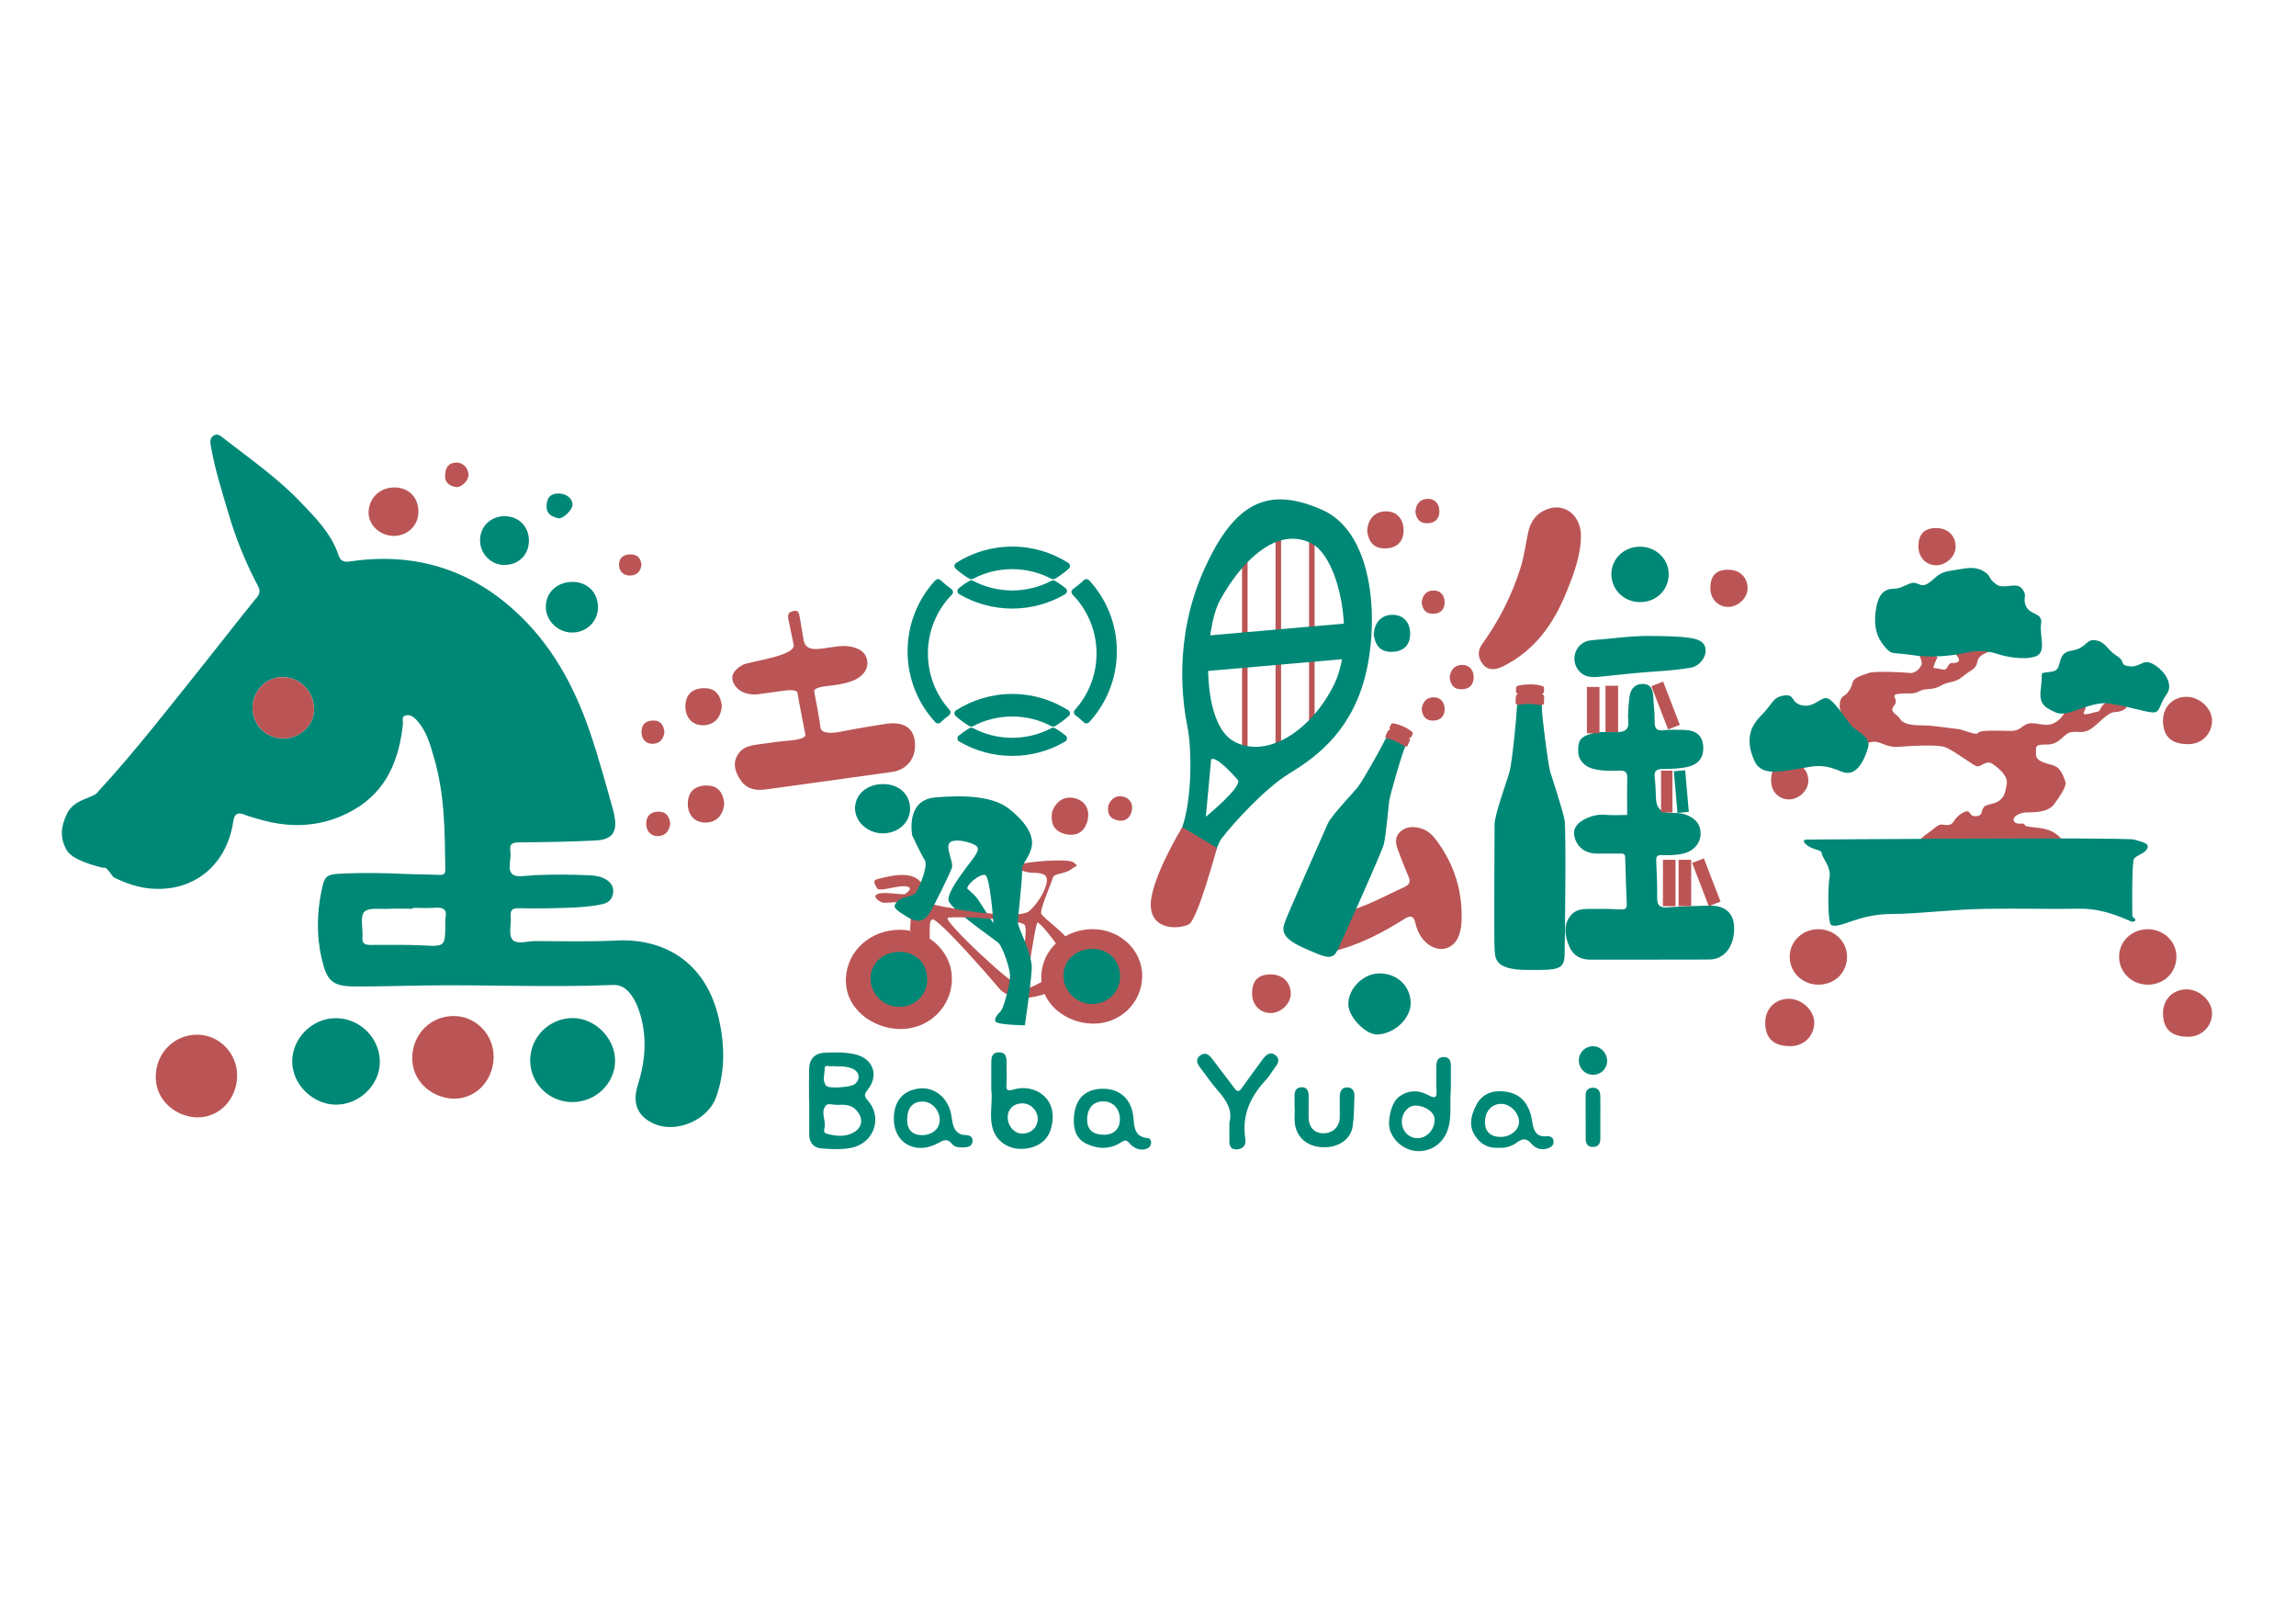 <?xml version="1.0" encoding="UTF-8"?>
<svg id="_レイヤー_4" data-name="レイヤー 4" xmlns="http://www.w3.org/2000/svg" viewBox="0 0 1190.55 841.89">
  <defs>
    <style>
      .cls-1 {
        fill: #b55;
      }

      .cls-1, .cls-2 {
        stroke-width: 0px;
      }

      .cls-2 {
        fill: #087;
      }
    </style>
  </defs>
  <path class="cls-2" d="m50.98,410.28c18.71-20.16,39.22-46.65,56.37-68.08,8.6-10.74,16.99-21.67,25.7-32.32,1.79-2.19,1.96-3.71.7-6.1-6.13-11.65-11.18-23.81-14.91-36.4-3.54-11.96-7.4-23.88-9.53-36.23-.36-2.07-.51-4.08,1.51-5.36,1.98-1.25,3.5.17,4.92,1.27,13.84,10.74,28.3,20.81,40.42,33.56,7.57,7.97,15.48,15.87,19.22,26.75.77,2.25,1.61,4.38,5.89,3.74,32.32-4.86,61.06,3.28,85.47,25.37,19.13,17.31,31.03,39.13,39.24,63.25,4.45,13.07,8.05,26.39,11.8,39.66.32,1.12.56,2.26.78,3.41,1.67,8.56-.96,12.5-9.72,12.95-13.14.68-26.3.85-39.46.98-3.4.04-5.32.45-4.73,4.53.59,4.06-1.7,9.53.98,11.91,2.26,1.99,7.58.72,11.53.55,9.5-.41,18.98-.37,28.48.07,3.04.14,6,.56,8.62,2.18,2.58,1.59,4.11,3.8,3.66,7.07-.45,3.28-2.48,5.01-5.48,5.69-6.2,1.4-12.54,1.7-18.85,1.93-8.16.3-16.33.35-24.49.21-3.16-.05-4.56.65-4.27,4.09.36,4.12-1.24,9.46.81,12.09,2.2,2.82,7.77.82,11.85.84,14.16.07,28.35.39,42.48-.29,23.38-1.12,46.18,10.23,52.95,41.28,2.96,13.55,3.09,26.81-1.6,39.98-4.18,11.75-20.47,18.83-31.97,13.83-8.57-3.73-11.69-10.4-8.63-20.12,3.85-12.23,4.94-24.41,1.23-36.82-1.2-4.01-2.85-7.81-5.55-11.07-2.26-2.72-4.96-4.18-8.66-4.03-33.48,1.4-66.97-.31-100.45.3-10.99.2-21.99.52-32.98.48-12.07-.04-14.87-2.8-17.6-14.84-2.59-11.44-2.37-22.81-.13-34.17,1.68-8.52,2.42-9.14,11.2-9.54,10.65-.48,21.32-.31,31.98.19,5.99.28,11.99.23,17.98.51,2.31.11,3.21-.42,3.17-2.94-.27-19.29-.25-38.52-5.74-57.39-2.14-7.36-3.96-14.46-9.36-20.17-1.62-1.71-3.46-2.79-5.65-2.13-2.14.65-1.07,2.85-1.22,4.33-1.94,18.59-8.43,34.74-25.42,44.53-15.23,8.78-31.57,9.93-48.38,5.15-2.88-.82-5.79-1.6-8.57-2.68-3.67-1.44-5.1.06-5.61,3.55-3.23,22.24-19.91,36.46-42.17,34.89-6.87-.48-13.31-2.72-19.51-5.7-1.3-.62-3.92-6.26-5.8-5.08-6.33-1.56-16.17-4.5-18.83-9.11-3.82-6.6-3.05-12.3,0-18.83,3.83-8.22,14.33-8.06,16.33-11.72Zm163.08,60.4c0,.15,0,.31,0,.46-4.16,0-8.32-.16-12.47.04-4.41.22-10.54-.8-12.73,1.62-2.27,2.51-.57,8.49-.91,12.93-.25,3.25.81,4.14,4.1,4.16,9.26.06,18.52-.24,27.81.28,10.91.62,10.94.17,11.07-10.73.01-1.16-.16-2.37.07-3.49.95-4.69-1.39-5.63-5.46-5.33-3.81.27-7.65.06-11.47.06Zm-66.96-87.87c8.75-.07,15.97-7.11,15.74-15.33-.26-9.25-7.43-16.44-16.37-16.42-9.86.02-15.8,8.84-15.51,16.29.35,8.91,7.11,15.53,16.14,15.46Z"/>
  <path class="cls-2" d="m843.74,422.51c0-6.43-.16-12.62.06-18.79.12-3.29-.92-4.37-4.25-4.21-4.4.22-8.82.21-13.22-.84-4.51-1.09-7.84-4.47-7.98-8.87-.19-6.05,1.25-7.79,6.89-9.47,4.43-1.33,8.89-.58,13.33-.75,3.76-.14,6.14-1.04,5.74-5.69-.33-3.95.15-7.99.54-11.96.39-4,2.22-7.19,6.68-7.33,4.65-.15,5.64,3.15,5.77,7.06.14,3.99.79,7.99.67,11.96-.12,3.75.76,5.5,4.94,4.98,3.45-.43,6.99-.23,10.49-.17,5.69.1,9.01,2.7,9.65,7.38.84,6.14-1.72,10.17-7.52,11.66-4.39,1.13-8.92,1.16-13.41,1.21-3.09.04-4.53.89-4.1,4.32.48,3.79.45,7.64.69,11.47q.45,6.99,7.73,7c2.33,0,4.63-.06,6.93.65,5.61,1.73,8.53,5.19,8.44,10.24-.09,4.82-3.51,8.82-8.81,10.12-3.75.92-7.6.99-11.43.85-2.22-.08-2.86.67-2.76,2.87.3,6.49.53,12.99.5,19.48-.02,3.97,1.63,5.04,5.43,4.75,7.14-.55,14.3-.75,21.46-.91,8.44-.18,12.94,3.92,13.02,11.58.1,9.6-5.08,16.33-12.93,16.37-20.49.1-40.99,0-61.48.07-5.23.02-9.09-2.09-11.12-6.89-2.22-5.24-3.19-10.79.51-15.69,3.62-4.8,9.33-3.54,14.37-3.72,3.98-.14,7.98.07,11.96.26,2.03.1,3.1-.43,3.01-2.69-.33-8.07-.64-16.14-.82-24.21-.06-2.44-1.65-2.04-3.08-2.06-3.83-.03-7.66-.03-11.5,0-6.03.04-10.79-3.43-11.83-9.33-.76-4.34,2.31-6.98,5.72-8.65,3.2-1.57,6.67-2.48,10.45-2.12,3.63.34,7.31.07,11.21.07Z"/>
  <path class="cls-1" d="m409.4,323.92c-.6-3.39-2.27-6.44,2.46-7.22,2.26-.33,2.44,1.04,3.06,4.5l1.81,10.83c1.33,6.16,7.52,4.47,15.27,3.41,2.48-.34,4.93-.74,7.47-.44,6.19.72,9.74,3.37,10.26,7.88.5,4.31-2.66,8.37-8.15,10.3-3.89,1.37-7.98,2-12.08,2.43-2.38.25-7.69.94-7.31,2.89,1.11,5.74,2.48,12.88,3.25,18.67.47,3.54,6.75,2.94,10.77,2.12,7.54-1.53,15.16-2.77,22.77-3.96,8.97-1.4,14.28,1.59,15.3,8.41,1.28,8.54-3.41,15.29-11.78,16.48-21.84,3.1-43.7,6.02-65.55,9.08-5.57.78-9.95-.53-12.7-4.5-3.01-4.34-4.72-9.14-1.37-14.05,3.28-4.81,9.51-4.52,14.87-5.42,4.23-.71,8.52-1.11,12.79-1.52,2.18-.21,7.44-.98,7.07-2.97-1.34-7.14-2.9-14.42-4.08-21.58-.36-2.16-5.95-1.3-7.48-1.1-4.09.53-8.18,1.1-12.26,1.68-6.43.92-11.93-1.48-13.76-6.58-1.35-3.75,1.61-6.56,5.04-8.54,3.22-1.86,28.95-4.63,26.34-11.02l-2-9.78Z"/>
  <path class="cls-1" d="m819.76,276.79c.22,10.72-3.72,20.93-7.87,31.07-6.52,15.92-16.11,28.91-30.96,36.81-1.4.74-2.85,1.46-4.35,1.89-3.39.97-6.37.07-8.37-3.16-1.95-3.15-1.9-6.32.31-9.41,8.61-12.01,15.35-25.1,19.89-39.5,1.89-6,2.67-12.25,3.97-18.37,1.27-5.98,4.4-10.15,9.97-12.18,8.57-3.13,16.74,2.53,17.42,12.86Z"/>
  <path class="cls-2" d="m856.78,329.72c6.46.09,12.92.08,19.35.98,5.52.77,8.13,2.64,8.3,6.29.18,3.94-3.27,8.41-7.71,9.17-5.18.89-10.44,1.42-15.68,1.77-10.15.68-20.25,1.7-30.36,2.8-4.79.52-9.53.93-12.79-4.1-3.77-5.8-.24-14.15,7.38-14.7,10.5-.76,20.93-2.45,31.51-2.21Z"/>
  <path class="cls-1" d="m687.92,494.17c-1.98.02-2.7-1.06-2.17-2.84,1.84-6.14,3.76-12.25,5.68-18.37.39-1.25,1.5-1.01,2.46-1.02,5.55.93,10.55-1.22,15.41-3.23,6.44-2.66,12.61-5.98,18.96-8.87,2.68-1.22,3.25-2.77,2.07-5.46-1.86-4.26-3.47-8.64-5.17-12.97-1.38-3.55-2.35-7.17.93-10.19,3.14-2.88,7-2.84,10.81-1.72,3.49,1.03,6.02,3.54,8.11,6.38,9.32,12.67,13.65,26.88,12.81,42.61-.1,1.81-.45,3.65-.94,5.4-2.33,8.3-10.71,10.7-17.18,4.97-3.12-2.76-4.87-6.38-5.79-10.29-.95-4.06-2.64-4.07-5.8-2.07-10.54,6.63-21.5,12.42-33.56,15.86-2.2.63-4.42,1.22-6.63,1.83Z"/>
  <path class="cls-2" d="m173.93,527.86c12.6-.08,23.06,10.24,23.03,22.74-.02,11.82-10.5,22.05-22.63,22.11-11.92.05-22.59-10.27-22.8-22.03-.22-12.17,10.16-22.74,22.4-22.81Z"/>
  <path class="cls-2" d="m274.92,549.8c0-12.24,10-22.1,22.29-21.98,11.56.11,21.85,10.65,21.73,22.26-.12,11.65-9.93,21.16-21.96,21.3-12.1.13-22.06-9.61-22.06-21.58Z"/>
  <path class="cls-1" d="m255.96,548.11c-.12,12.07-9.28,21.75-20.88,21.49-10.64-.24-21.99-8.75-21.3-22.19.6-11.63,9.79-20.8,21.73-20.66,11.37.13,20.56,9.73,20.45,21.36Z"/>
  <path class="cls-1" d="m122.96,557.81c-.12,12.07-9.28,21.75-20.88,21.49-10.64-.24-21.99-8.75-21.3-22.19.6-11.63,9.79-20.8,21.73-20.66,11.37.13,20.56,9.73,20.45,21.36Z"/>
  <path class="cls-2" d="m419.51,570.81c0-5.49-.08-10.99.02-16.47.1-5.12,2.8-8.26,7.84-8.53,5.3-.28,10.65-.42,15.91.77,9.34,2.12,12.63,10.67,6.78,18.2-1.71,2.2-2.37,3.19-.07,5.78,7.97,8.99,3.07,22.32-8.74,24.55-5.11.97-10.31.72-15.42.26-3.94-.35-6.21-2.95-6.23-7.1-.03-5.82,0-11.65,0-17.47h-.08Zm14.67,2.01c-1.99,0-4.88-.84-5.79.15-3.1,3.36-.1,7.68-.8,11.58-.19,1.07-.85,2.69,1.17,3.24,4.57,1.24,9.26,1.75,13.52-.48,5.2-2.73,5.54-7.76,1.61-11.87-2.82-2.95-6.22-2.72-9.71-2.63Zm-.54-19.95c-.83-.04-1.69-.23-2.47-.07-1.26.25-3.59-1.14-3.55,1.22.05,2.99-1.47,6.42.89,8.94,1.5,1.6,12.6.65,14.49-.74,3.32-2.45,2.86-6.56-1.05-8.19-2.62-1.08-5.46-1.3-8.3-1.15Z"/>
  <path class="cls-2" d="m514,564.73c0-4.48,0-8.97,0-13.45,0-2.79.16-5.63,3.91-5.7,3.73-.07,4.07,2.58,4.02,5.49-.06,3.65.28,7.34-.05,10.96-.32,3.52.76,3.7,3.78,2.79,10.48-3.16,24,4.39,19.21,20.64-1.97,6.68-8.5,10.56-16.48,10.13-6.95-.38-12.39-4.9-13.91-11.48-1.5-6.46.35-12.92-.47-19.37Zm16.01,7.3c-4.29,0-7.4,2.91-7.48,7-.09,4.77,3.42,8.73,7.71,8.68,4.6-.05,7.96-3.41,7.84-7.85-.12-4.36-3.69-7.82-8.08-7.83Z"/>
  <path class="cls-2" d="m715.12,504.66c9.15-.1,16.12,6.32,16.36,15.06.22,8.07-8.08,16.12-17.1,16.61-6.01.33-15.01-8.79-15.23-15.43-.27-8.15,7.6-16.15,15.97-16.25Z"/>
  <path class="cls-2" d="m752.32,564.14c-.64,8.31.44,14.5-1.29,20.57-2.03,7.14-7.66,11.81-14.76,12.09-6.66.26-12.94-3.99-15.37-10.4-1.74-4.6.28-14.29,4.13-17.45,4.74-3.88,10.34-4.01,15.49-1.23,4.36,2.36,4.54.67,4.36-2.99-.21-4.15-.04-8.32-.05-12.49,0-2.56,1.17-4.21,3.79-4.23,2.75-.02,3.68,1.87,3.7,4.33.02,4.66,0,9.32,0,11.8Zm-17.44,25.94c4.81.14,9-4.3,9.03-9.58.02-3.7-4.39-7.04-9.65-7.32-3.86-.2-7.27,3.57-7.37,8.14-.11,4.85,3.33,8.62,8,8.76Z"/>
  <path class="cls-2" d="m865.27,297.42c.12,8.17-6.04,14.5-14.34,14.74-8.43.25-15.24-6.06-15.38-14.25-.13-7.97,6.31-14.36,14.62-14.49,8.25-.13,14.98,6.11,15.1,14Z"/>
  <path class="cls-1" d="m957.75,495.75c.12,8.17-6.04,14.5-14.34,14.74-8.43.25-15.24-6.06-15.38-14.25-.13-7.97,6.31-14.36,14.62-14.49,8.25-.13,14.98,6.11,15.1,14Z"/>
  <path class="cls-1" d="m1128.54,495.75c.12,8.17-6.04,14.5-14.34,14.74-8.43.25-15.24-6.06-15.38-14.25-.13-7.97,6.31-14.36,14.62-14.49,8.25-.13,14.98,6.11,15.1,14Z"/>
  <path class="cls-2" d="m637.48,581.87c1.81-6.1-1.57-11.52-6.19-16.71-3.2-3.59-5.86-7.66-8.83-11.47-1.69-2.18-2.79-4.48-.14-6.48,2.58-1.95,4.55-.52,6.25,1.78,3.76,5.08,7.74,10,11.45,15.12,1.59,2.19,2.53,1.93,3.94-.08,3.55-5.03,7.21-9.98,10.87-14.92,1.7-2.3,3.87-4.24,6.66-1.95,2.57,2.11,1.07,4.43-.55,6.54-1.52,1.98-2.7,4.25-4.39,6.05-8.11,8.61-12.7,18.37-10.82,30.53.42,2.71-.51,5.06-3.66,5.54-2.78.42-4.55-.69-4.59-3.74-.03-3,0-5.99,0-10.21Z"/>
  <path class="cls-2" d="m556.8,580.38c.3-10.15,5.38-15.69,14.61-15.92,9.35-.22,15.47,5.52,16.32,15.09.43,4.82.59,9.97,7.4,10.47,1.07.08,1.93,1.2,1.75,2.63-.22,1.73-1.33,2.7-2.85,3.09-3.47.88-6.32-.67-8.45-3.11-1.6-1.83-2.37-1.62-4.29-.37-5.77,3.74-12.05,3.57-18.06.66-5.09-2.46-6.56-7.18-6.43-12.53Zm23.9-.18c-.02-5.49-3.71-9.33-8.86-9.2-5.19.13-8.19,3.75-8.12,9.8.06,4.84,2.99,7.43,8.49,7.51,5.3.07,8.51-2.99,8.49-8.11Z"/>
  <path class="cls-2" d="m463.47,579.99c.06-9,4.56-14.48,12.82-15.63,7.5-1.04,14.41,3.89,16.6,11.95.47,1.75.57,3.6.95,5.38.78,3.68,2.36,6.64,6.72,6.78,2.05.06,3.82.69,3.77,3.02-.06,2.47-1.92,3.25-4.15,3.36-2.39.12-5.03.12-6.53-1.77-2.62-3.29-4.77-1.76-7.5-.29-11.45,6.17-22.76-.28-22.68-12.8Zm6.91.28c-.09,5.32,2.61,8.21,7.68,8.24,5.25.03,9.17-3.28,9.2-7.75.04-5.16-4.03-9.64-8.79-9.67-5.14-.03-8,3.21-8.1,9.18Z"/>
  <path class="cls-2" d="m777.11,595.06c-5.93.38-10.01-2.36-12.71-6.99-2.93-5.01-1.4-10.2.94-14.87,3.25-6.47,9.1-8.25,15.89-7.17,6.62,1.05,10.55,5.26,12.44,11.49.53,1.74.72,3.59,1.08,5.38.77,3.76,2.3,6.63,6.89,6.18,2.01-.2,3.83.35,3.94,2.73.1,2.18-1.51,3.14-3.42,3.69-3.29.94-6.19-.26-8.12-2.57-2.57-3.07-4.66-2.66-7.5-.59-2.82,2.05-6.14,2.97-9.45,2.72Zm1.18-5.63c5.26-.08,9.61-3.87,9.39-8.19-.22-4.48-4.71-8.91-9.09-8.95-5.08-.06-8.59,3.82-8.58,9.48,0,4.98,2.98,7.74,8.28,7.66Z"/>
  <path class="cls-2" d="m296.87,301.68c7.72,0,13.22,5.49,13.2,13.18-.03,7.38-5.87,13.08-13.41,13.08-7.5,0-13.78-6.28-13.63-13.63.15-7.32,5.97-12.62,13.84-12.63Z"/>
  <path class="cls-2" d="m671.27,574.28c0-2.17-.02-4.33,0-6.5.03-2.3,1.04-3.95,3.45-4.1,2.78-.17,3.81,1.72,3.85,4.16.07,3.83-.07,7.67-.02,11.5.07,4.98,2.94,8.09,7.45,8.21,4.92.13,8.61-3.29,8.71-8.22.08-3.66-.1-7.33.01-10.99.08-2.56,1.12-4.76,4.11-4.58,2.67.16,3.58,2.23,3.49,4.63-.2,5.16-.17,10.36-.89,15.45-.97,6.78-7.32,11.12-15.12,10.97-8.01-.16-13.79-4.7-14.85-12.05-.4-2.77-.06-5.65-.06-8.47-.05,0-.09,0-.14,0Z"/>
  <path class="cls-2" d="m261.86,267.62c7.21.08,12.43,5.43,12.4,12.72-.03,7.45-5.54,12.74-13.08,12.56-6.86-.16-12.42-6.08-12.25-13.06.17-7.14,5.63-12.3,12.94-12.22Z"/>
  <path class="cls-1" d="m204.82,252.72c7.3.11,12.29,5.38,12.15,12.84-.14,7-5.73,12.34-12.88,12.28-7.17-.06-13.21-5.82-12.96-12.39.28-7.54,5.99-12.85,13.7-12.73Z"/>
  <path class="cls-2" d="m833.35,550.16c-.08,4.06-3.33,7.13-7.45,7.04-4.2-.09-7.32-3.41-7.21-7.67.1-4.02,3.42-7.2,7.44-7.13,3.98.07,7.3,3.64,7.23,7.77Z"/>
  <path class="cls-1" d="m649.25,515.24c-.06-6.74,3.02-10.01,9.47-10.06,6.3-.05,10.55,3.99,10.57,10.05.02,5.13-5.11,10.02-10.48,9.98-5.48-.04-9.52-4.25-9.56-9.97Z"/>
  <path class="cls-1" d="m886.88,305.04c-.05-6.49,2.91-9.64,9.12-9.68,6.07-.04,10.16,3.85,10.18,9.68.02,4.94-4.92,9.64-10.09,9.61-5.28-.04-9.16-4.09-9.21-9.6Z"/>
  <path class="cls-1" d="m994.77,283.46c-.05-6.49,2.91-9.64,9.12-9.68,6.07-.04,10.16,3.85,10.18,9.68.02,4.94-4.92,9.64-10.09,9.61-5.28-.04-9.16-4.09-9.21-9.6Z"/>
  <path class="cls-1" d="m918.38,404.85c-.05-6.49,2.91-9.64,9.12-9.68,6.07-.04,10.16,3.85,10.18,9.68.02,4.94-4.92,9.64-10.09,9.61-5.28-.04-9.16-4.09-9.21-9.6Z"/>
  <path class="cls-1" d="m1134.79,537.49c-8.7.07-13.08-3.87-13.21-11.88-.12-7.24,4.89-12.53,12.02-12.68,6.63-.14,13.18,5.71,13.4,11.98.24,6.98-5.15,12.54-12.21,12.59Z"/>
  <path class="cls-1" d="m928.53,542.37c-8.7.07-13.08-3.87-13.21-11.88-.12-7.24,4.89-12.53,12.02-12.68,6.63-.14,13.18,5.71,13.4,11.98.24,6.98-5.15,12.54-12.21,12.59Z"/>
  <path class="cls-1" d="m1134.79,385.81c-8.7.07-13.08-3.87-13.21-11.88-.12-7.24,4.89-12.53,12.02-12.68,6.63-.14,13.18,5.71,13.4,11.98.24,6.98-5.15,12.54-12.21,12.59Z"/>
  <path class="cls-2" d="m829.83,578.94c0,3.83,0,7.67,0,11.5,0,2.56-1.13,4.16-3.84,4.2-2.82.03-3.74-1.76-3.75-4.24-.03-7.5-.04-15-.05-22.5,0-2.37,1.13-3.85,3.54-3.96,2.68-.12,4,1.48,4.07,4,.1,3.66.03,7.33.03,11Z"/>
  <path class="cls-2" d="m289.74,255.84c3.86-.05,7.23,2.7,7.15,5.83-.07,2.67-4.99,7.67-7.6,6.97-2.8-.74-5.92-1.94-5.87-6,.07-4.65,1.89-6.74,6.31-6.8Z"/>
  <path class="cls-1" d="m230.82,246.58c.02-4.34,1.8-6.55,5.6-6.76,3.65-.2,6.61,2.91,6.49,6.6-.1,2.98-3.79,6.56-6.68,6.07-3.47-.59-5.66-2.62-5.41-5.91Z"/>
  <path class="cls-1" d="m332.62,292.66c-.29,3.31-2.19,5.52-5.6,5.72-3.47.21-5.91-1.9-6.03-5.3-.12-3.31,1.77-5.51,5.54-5.66,3.69-.15,5.57,1.55,6.1,5.24Z"/>
  <path class="cls-1" d="m374.32,365.97c-.48,5.8-3.57,9.66-9.11,10.01-5.64.36-9.6-3.33-9.8-9.27-.19-5.79,2.88-9.64,9-9.91,6-.26,9.06,2.72,9.91,9.17Z"/>
  <path class="cls-1" d="m344.52,379.31c-.3,3.65-2.24,6.08-5.73,6.3-3.55.23-6.04-2.09-6.16-5.83-.12-3.64,1.81-6.06,5.66-6.23,3.77-.16,5.7,1.71,6.23,5.77Z"/>
  <path class="cls-1" d="m375.56,416.43c-.48,5.8-3.57,9.66-9.11,10.01-5.64.36-9.6-3.33-9.8-9.27-.19-5.79,2.88-9.64,9-9.91,6-.26,9.06,2.72,9.91,9.17Z"/>
  <path class="cls-1" d="m347.52,426.86c-.32,3.82-2.35,6.36-6,6.59-3.71.24-6.33-2.19-6.45-6.11-.12-3.81,1.9-6.35,5.93-6.53,3.95-.17,5.97,1.79,6.53,6.04Z"/>
  <path class="cls-2" d="m712.3,328.77c.48-5.8,3.57-9.66,9.11-10.01,5.64-.36,9.6,3.33,9.8,9.27.19,5.79-2.88,9.64-9,9.91-6,.26-9.06-2.72-9.91-9.17Z"/>
  <path class="cls-1" d="m737.2,312.44c.3-3.65,2.24-6.08,5.73-6.3,3.55-.23,6.04,2.09,6.16,5.83.12,3.64-1.81,6.06-5.66,6.23-3.77.16-5.7-1.71-6.23-5.77Z"/>
  <path class="cls-1" d="m737.2,367.82c.3-3.65,2.24-6.08,5.73-6.3,3.55-.23,6.04,2.09,6.16,5.83.12,3.64-1.81,6.06-5.66,6.23-3.77.16-5.7-1.71-6.23-5.77Z"/>
  <path class="cls-1" d="m708.89,275.13c.48-5.8,3.57-9.66,9.11-10.01,5.64-.36,9.6,3.33,9.8,9.27.19,5.79-2.88,9.64-9,9.91-6,.26-9.06-2.72-9.91-9.17Z"/>
  <path class="cls-1" d="m733.92,265.22c.32-3.82,2.35-6.36,6-6.59,3.71-.24,6.33,2.19,6.45,6.11.12,3.81-1.9,6.35-5.93,6.53-3.95.17-5.97-1.79-6.53-6.04Z"/>
  <path class="cls-1" d="m751.7,351.31c.32-3.82,2.35-6.36,6-6.59,3.71-.24,6.33,2.19,6.45,6.11.12,3.81-1.9,6.35-5.93,6.53-3.95.17-5.97-1.79-6.53-6.04Z"/>
  <path class="cls-1" d="m545.52,420.99c2-5.46,6.01-8.36,11.45-7.23,5.53,1.15,8.37,5.76,6.98,11.54-1.36,5.63-5.34,8.53-11.31,7.16-5.85-1.34-8.01-5.03-7.12-11.47Z"/>
  <path class="cls-1" d="m574.68,417.72c1.32-3.6,3.96-5.51,7.54-4.76,3.64.76,5.52,3.79,4.6,7.6-.89,3.71-3.52,5.62-7.45,4.72-3.85-.88-5.28-3.31-4.69-7.55Z"/>
  <path class="cls-1" d="m147.1,382.82c-9.03.08-15.79-6.54-16.14-15.46-.29-7.45,5.65-16.28,15.51-16.29,8.94-.02,16.11,7.17,16.37,16.42.23,8.22-6.99,15.26-15.74,15.33Z"/>
  <g>
    <path class="cls-2" d="m552.6,305c-1.75-1.44-3.61-2.74-5.57-3.89-.56-.33-1.24-.32-1.82-.02-6.08,3.2-13,5.03-20.35,5.03s-14.27-1.82-20.35-5.03c-.57-.3-1.26-.31-1.82.02-1.96,1.15-3.82,2.46-5.57,3.89-.99.81-.86,2.38.25,3.03,8.06,4.75,17.45,7.48,27.49,7.48s19.43-2.73,27.49-7.48c1.1-.65,1.24-2.22.25-3.03Z"/>
    <path class="cls-2" d="m547.03,376.47c2.57-1.52,4.97-3.28,7.17-5.28.91-.82.77-2.3-.26-2.96-8.41-5.35-18.38-8.46-29.08-8.46s-20.67,3.11-29.08,8.46c-1.03.66-1.17,2.13-.26,2.96,2.2,1.99,4.6,3.76,7.17,5.28.56.33,1.25.32,1.82.02,6.08-3.2,13-5.02,20.35-5.02s14.27,1.82,20.35,5.02c.57.3,1.26.31,1.82-.02Z"/>
    <path class="cls-2" d="m547.03,300.07c2.57-1.52,4.97-3.28,7.17-5.28.91-.82.77-2.3-.26-2.96-8.41-5.35-18.38-8.46-29.08-8.46s-20.67,3.11-29.08,8.46c-1.03.66-1.17,2.13-.26,2.96,2.2,1.99,4.6,3.76,7.17,5.28.56.33,1.25.32,1.82.02,6.08-3.2,13-5.02,20.35-5.02s14.27,1.82,20.35,5.02c.57.3,1.26.31,1.82-.02Z"/>
    <path class="cls-2" d="m492.14,370.77c.87-.66.98-1.91.25-2.72-6.99-7.75-11.24-18.01-11.24-29.26,0-11.89,4.75-22.66,12.45-30.54.8-.82.69-2.16-.24-2.83-2.01-1.43-3.91-3-5.7-4.68-.76-.71-1.95-.66-2.65.1-8.94,9.67-14.4,22.6-14.4,36.81s5.46,27.14,14.4,36.81c.7.76,1.89.82,2.64.11,1.43-1.34,2.93-2.61,4.49-3.79Z"/>
    <path class="cls-2" d="m524.86,382.51c-7.35,0-14.27-1.82-20.35-5.03-.57-.3-1.26-.31-1.82.02-1.96,1.15-3.82,2.46-5.57,3.89-.99.81-.86,2.38.25,3.03,8.06,4.75,17.45,7.48,27.49,7.48s19.43-2.73,27.49-7.48c1.1-.65,1.24-2.22.25-3.03-1.75-1.44-3.61-2.74-5.57-3.89-.56-.33-1.24-.32-1.82-.02-6.08,3.2-13,5.03-20.35,5.03Z"/>
    <path class="cls-2" d="m556.38,305.42c-.94.67-1.05,2.01-.24,2.83,7.7,7.88,12.45,18.66,12.45,30.54,0,11.25-4.26,21.51-11.24,29.26-.73.81-.62,2.07.25,2.72,1.57,1.18,3.07,2.45,4.49,3.79.75.71,1.94.65,2.64-.11,8.94-9.67,14.4-22.6,14.4-36.81s-5.46-27.14-14.4-36.81c-.7-.76-1.89-.81-2.65-.1-1.79,1.69-3.7,3.25-5.7,4.68Z"/>
  </g>
  <g>
    <path class="cls-2" d="m457.98,406.5c8.15,0,13.96,5.34,13.93,12.82-.03,7.18-6.2,12.73-14.15,12.73-7.92,0-14.55-6.11-14.39-13.26.16-7.12,6.3-12.28,14.61-12.29Z"/>
    <path class="cls-1" d="m493.61,507.68c-.15,14.49-12.09,26.12-27.21,25.81-13.86-.29-28.65-10.51-27.75-26.65.78-13.96,12.76-24.97,28.31-24.81,14.81.15,26.79,11.69,26.64,25.66Z"/>
    <path class="cls-1" d="m592.28,506.15c-.15,13.79-11.51,24.86-25.9,24.56-13.2-.27-27.27-10.01-26.41-25.37.74-13.29,12.14-23.77,26.95-23.62,14.1.15,25.5,11.13,25.36,24.42Z"/>
    <path class="cls-1" d="m556.53,447.05c-3.02-2.19-25.03-.2-27.84,1.19-2.81,1.39-4.1,1.19,1.29,3.18s7.98.2,11.65,2.2c3.67,2-1.51,12.91-7.77,18.59-6.26,5.68-49.79-2.46-53.51-4.4-3.72-1.93,1.51-7.45-4.53-12.02-6.04-4.57-18.13-.6-20.93,0-2.81.6-1.08,2.98,0,4.84,1.08,1.86,11.22-1.86,15.1-1.08,3.88.77.65,2.81-.43,3.8-1.08.99-10.14-1.19-14.03,0-3.88,1.19.22,3.98,2.09,4.57,1.88.6,13.23-1.39,14.27.8,1.04,2.19,0,13.29,0,13.29,0,0,5.52,7.35,8.67,7.6,3.15.25,0-11.73,2.81-12.93,2.81-1.19,31.5,31.82,34.52,35.52,3.02,3.7,6.47,3.86,9.71,5.05,3.24,1.19,16.4-1.59,18.56-4.23,2.16-2.64,6.69-23.02,7.55-25.21.86-2.19-12.95-11.93-13.79-14.12-.85-2.19,5.59-16.51,6.03-18.7s6.04-1.79,9.28-4.18c3.24-2.39,4.32-1.59,1.29-3.78Zm-29.73,62.45c-1.03,2.19-36.94-31.19-35.44-33.61.86-1.39,37.55.6,39.92,3.58,2.37,2.98-3.45,27.84-4.48,30.03Zm22.88-16.68c-.27,1.16-.92,14.57-5.23,14.93-4.32.36-10.36,5.44-11.44,3.9-1.08-1.55,3.45-29.35,4.75-33.15.64-1.88,12.2,13.16,11.93,14.33Z"/>
    <path class="cls-2" d="m529.99,451.43c-.22-4.18,3.88-6.56,5.01-12.68,1.13-6.11-3.72-13.18-11.92-19.54-8.2-6.36-22.66-7.16-38.23-5.77-15.57,1.39-11.83,19.69-11.83,19.69,0,0,4.53,9.75,6.47,12.73s-2.37,12.73-4.1,16.11-7.77,2.59-10.14,5.37c-2.37,2.78-2.16,3.58,5.39,8.15,7.55,4.57,10.36-.4,12.08-3.27,1.73-2.88,9.93-19.4,10.88-22.38.95-2.98-3.54-10.34-1.17-12.93,2.37-2.59,11.87-.2,14.03,1.84s-2.16,6.51-4.96,10.4c-2.81,3.89-9.93,13.01-9.71,17.39.22,4.38,23.74,20.29,25.89,22.28,2.16,1.99,5.83,12.53,6.04,16.79.22,4.26-3.24,16.62-4.53,18.21-1.29,1.59-4.32,4.38-2.81,5.97,1.51,1.59,15.07,1.79,15.07,1.79,0,0,3.06-21.08,3.54-29.04.48-7.96-7.17-21.28-7.17-24.26s2.37-22.67,2.16-26.85Zm-23.09,14.59c-1.51-2.06-5.39-5.38-5.39-5.38.22-2.65,6.69-7.62,9.28-7.03,2.59.6,4.31,24.26,4.31,24.86s-6.69-10.39-8.2-12.46Z"/>
    <g>
      <path class="cls-1" d="m491.6,470.63v5.03c2.61-.46,12.62-.16,21.9.63v-2.57c-7.4-.65-15.49-1.89-21.9-3.1Z"/>
      <path class="cls-1" d="m491.6,477.55v.79h.57c-.22-.28-.41-.55-.57-.79Z"/>
    </g>
  </g>
  <path class="cls-2" d="m466.46,493.48c8.39,0,14.37,5.97,14.35,14.33-.03,8.02-6.38,14.22-14.57,14.22-8.15,0-14.98-6.83-14.82-14.82.16-7.95,6.49-13.72,15.05-13.73Z"/>
  <path class="cls-2" d="m566.46,491.95c8.39,0,14.37,5.97,14.35,14.33-.03,8.02-6.38,14.22-14.57,14.22-8.15,0-14.98-6.83-14.82-14.82.16-7.95,6.49-13.72,15.05-13.73Z"/>
  <g>
    <path class="cls-2" d="m788.15,360.02s-1.67,5.17-1.67,7.83-2.33,27-3.67,32c-1.33,5-7.83,22.33-7.83,27.67s-.33,59.67,0,64.33c.33,4.67-.33,10.83,16.33,11,16.67.17,19.83,0,20-8,.17-8,.83-64.5,0-69.5-.83-5-6.5-22-7.5-25.33s-4.33-28.5-4.33-33.83,1.17-7.33-3.17-7.5-5.83-.67-8.17,1.33Z"/>
    <path class="cls-1" d="m786.2,356.23s-.15,2.54-.15,2.68.79.54.81.83-.51.44-.72.9-.33,4.25-.08,4.39.74.33,1.06.36,3.47-.56,5.94-.47,6.07.75,6.67.47.83-.2.85-.47.22-4.08,0-4.39-.76-.29-.83-.62.69-.7.8-.96.19-2.56-.04-2.85-2.68-1.3-6.86-1.3-7.31.65-7.43,1.43Z"/>
  </g>
  <g>
    <path class="cls-2" d="m721.71,378.89s-3.06,3.46-3.96,5.54c-.91,2.08-11,20.25-13.74,23.69s-13.7,14.74-15.51,18.89c-1.81,4.16-20.55,46.38-21.88,50.13-1.33,3.75-3.94,8.33,8.99,14.13,12.93,5.8,15.45,6.75,18.31.57,2.85-6.18,22.59-49.98,23.64-54.15,1.05-4.18,2.42-19.35,2.77-22.29s6.32-23.68,8.13-27.84c1.81-4.16,3.4-5.32.08-6.92-3.32-1.6-4.32-2.5-6.82-1.74Z"/>
    <path class="cls-1" d="m721.47,375.26s-.98,1.93-1.03,2.04.43.69.34.92-.55.17-.87.46-1.71,3.2-1.56,3.39.46.51.7.64,2.89.75,4.79,1.65,4.47,2.65,5.03,2.64.72.13.82-.08,1.56-3.1,1.49-3.42-.5-.49-.43-.77.77-.31.95-.47,1.02-1.93.94-2.24-1.65-1.92-4.91-3.35c-3.26-1.42-5.91-1.98-6.28-1.41Z"/>
  </g>
  <rect class="cls-1" x="860.4" y="353.76" width="6.53" height="24.03" transform="translate(-73.77 335.44) rotate(-21.1)"/>
  <rect class="cls-1" x="881.52" y="445.39" width="6.53" height="24.03" transform="translate(-105.34 349.18) rotate(-21.1)"/>
  <rect class="cls-1" x="862.29" y="445.76" width="6.53" height="24.03"/>
  <rect class="cls-1" x="832.51" y="355.53" width="6.53" height="24.03"/>
  <rect class="cls-1" x="822.86" y="356.15" width="6.53" height="24.03"/>
  <rect class="cls-1" x="870.41" y="445.76" width="6.53" height="24.03"/>
  <rect class="cls-1" x="861.31" y="399.55" width="5.9" height="21.68"/>
  <rect class="cls-2" x="868.87" y="399.55" width="5.9" height="21.68" transform="translate(-32.33 77.23) rotate(-4.98)"/>
  <g>
    <rect class="cls-1" x="644.04" y="280.95" width="2.87" height="114.18"/>
    <rect class="cls-1" x="661.41" y="279.84" width="2.87" height="114.18"/>
    <rect class="cls-1" x="678.79" y="274.71" width="2.87" height="114.18"/>
    <path class="cls-2" d="m685.52,264.29c-27.95-12.32-45.43-4.14-61.29,31.31-15.85,35.45-10.98,68.8-8.54,81.03,2.44,12.24,2.4,37.64-2.66,52.21-5.06,14.57-14,34.4-13.19,38.94.41,2.27,6.69,18.22,14.13,10.51,7.44-7.71,16.05-39.07,19.27-43.31,6.44-8.48,22.9-26.34,35-33.77,12.09-7.43,30.83-19.82,38.94-47.99,8.11-28.17,6.29-76.62-21.66-88.94Zm-60.26,159.15l2.76-29.75c2.47-1.89,10.94,7.35,13.79,10.62,2.85,3.27-16.55,19.14-16.55,19.14Zm66.6-68.76c-10.99,22.69-33.73,39.09-51.64,29.92-18.29-9.36-15.69-58.61-7.66-73.31,11.24-20.56,29.47-38.39,47.09-29.78,15.31,7.48,23.2,50.47,12.21,73.17Z"/>
    <path class="cls-1" d="m613.03,428.84l18.01,10.72s-9.95,36.91-14.43,39.54c-4.49,2.63-19.54,3.71-19.9-9.59-.36-13.3,16.32-40.67,16.32-40.67Z"/>
    <polygon class="cls-2" points="704.35 341.02 622.63 348.17 621.34 329.92 703.07 322.77 704.35 341.02"/>
  </g>
  <g>
    <path class="cls-1" d="m994.75,338.68s2.05,3.91,1.72,5.59-3.2,5.05-6.22,4.63-18.34-1.09-21.2,0c-2.86,1.09-7.74,2.1-8.41,4.96-.67,2.86-2.69,6.06-4.54,6.9s-2.86,4.71-1.68,7.91-1.01,6.06,1.85,8.41,5,8.4,7.63,8.91,5.93-2.01,9.24-1.34,6.01,3.03,11.73,2.52,19.18-1.21,23.38.07c4.21,1.28,14.64,9.52,16.82,10.02s4.88-3.36,7.91-1.35c3.03,2.02,8.41,6.22,7.57,10.6s-1.01,6.39-3.87,8.58-6.9,1.51-8.24,3.7-.34,4.37-4.21,4.37-1.85-4.54-6.9-1.51c-5.05,3.03-3.7,5.89-7.4,6.06s-3.03-1.51-7.57,2.19c-4.54,3.7-8.66,5.38-5.09,7.07,3.57,1.68,63.12,1.01,69.18,1.01s1.85-4.04,0-5.38-3.06-2.19-7.08-3.03-9.57-.67-9.57-2.02-4.04.5-5.38-1.68,2.36-4.71,7.07-4.71,10.77-.34,13.63-4.21,6.73-9.59,5.89-11.61c-.84-2.02-2.02-6.56-5.21-8.07s-10.09-1.85-10.09-6.22-.67-5.06,5.89-5.05,8.41-5.71,12.28-6.39,5.89.84,9.76-1.35,9.08-9.08,12.95-9.08,7.91-2.69,5.05-3.2-6.9-2.86-9.59-1.68c-2.69,1.18-2.86,4.37-4.04,4.54s-7.57,2.36-7.57,1.01,1.95-2.91.5-3.53-8.58.84-9.76,2.36c-1.18,1.51-2.69,4.88-6.9,6.56-4.21,1.68-9.08-1.18-12.78,0s-3.7,3.7-8.92,3.7-15.81-.67-16.82,1.01c-1.01,1.68-7.23-1.68-10.77-2.02s-13.12-1.85-17.33-1.85-10.43-.17-12.28-3.2-6.06-3.53-3.2-7.07c2.86-3.53-2.69-5.38,2.19-6.06s7.57.5,10.77-1.35,6.9-.34,11.1-2.86c4.21-2.52,7.23-1.18,11.61-4.88,4.37-3.7,6.73-3.36,7.57-7.91.84-4.54,9.25-4.88,4.21-5.38-5.05-.5-17.33.15-14.97,2.6,2.36,2.45.97,3.79-2.29,3.79s-1.58,4.37-5.79,3.2-4.71.5-3.36-3.03c1.35-3.53,2.19-3.08,0-3.96s-7.64-3.85-8.44-1.29Z"/>
    <path class="cls-2" d="m938.06,397.62c-12.75,1.93-24.22,5.72-28.26-3.03-4.04-8.75-3.7-16.49,3.03-23.21,6.73-6.73,6.06-9.76,12.11-10.77,6.06-1.01,3.36,3.7,9.42,5.05s9.42-4.04,12.78-3.7c3.36.34,9.76,10.43,12.45,13.79s10.77,6.06,9.08,11.78-5.72,15.91-13.79,12.5c-8.07-3.42-11.95-3.14-16.82-2.41Z"/>
    <path class="cls-2" d="m1020,338.29c-5.9,1.41-17.58,3.03-28.3,1.35s-10.39.34-14.42-4.37c-4.04-4.71-5.72-10.09-4.71-18.17,1.01-8.07,3.7-11.44,8.41-11.78,4.71-.34,3.81-.49,9.08-2.69,4.33-1.81,5.38,2.36,9.42,0,4.04-2.36,4.84-5.72,12.01-6.73,7.17-1.01,11.54-2.69,16.59,0s1.98,3.37,7.07,7.07c4,2.9,10.45-1.68,13.47,2.36,3.02,4.04-.17,4.36,2.01,9.08,2.14,4.67,8.75,3.03,7.74,9.08-1.01,6.06,3.36,15.16-3.36,17s-15.48-.18-19.51-1.52c-4.04-1.35-9.92-2.01-15.48-.67Z"/>
    <path class="cls-2" d="m1064.26,348.14c5.9-1.03,1.35-9.42,9.76-10.77s7.4-6.39,12.78-5.38c5.38,1.01,5.72,4.91,10.77,8.01s1.01,4.78,6.73,5.45,6.73-4.37,12.45-1.01c5.72,3.36,10.43,10.43,6.73,15.48-3.7,5.05-3.36,9.08-6.39,9.42s-11.47-2.64-22.56-4.51c-11.09-1.88-21.85,7.59-28.58,4.54-6.73-3.05-8.8-4.74-7.6-13.48,1.2-8.75-1.82-6.39,5.91-7.74Z"/>
    <path class="cls-2" d="m936.9,435.28s165.21-1.35,169.69,0,7.96,1.79,6.9,4.49-5.55,3.59-6.9,5.38-.9,30.06-.9,30.06c0,0,3.59,2.24,0,2.69-.88.11-13.36-7.11-27.64-6.78-13.23.3-30.67-.24-48.11.06-18.91.32-34.08,2.6-49.34,2.69-17.3.1-25.85,7.51-30.9,5.83-2.13-.71-1.91-20.19-1.01-25.12s-4.04-10.32-4.04-12.11-3.14-1.79-5.83-3.14-5.2-4.01-1.92-4.04Z"/>
  </g>
</svg>